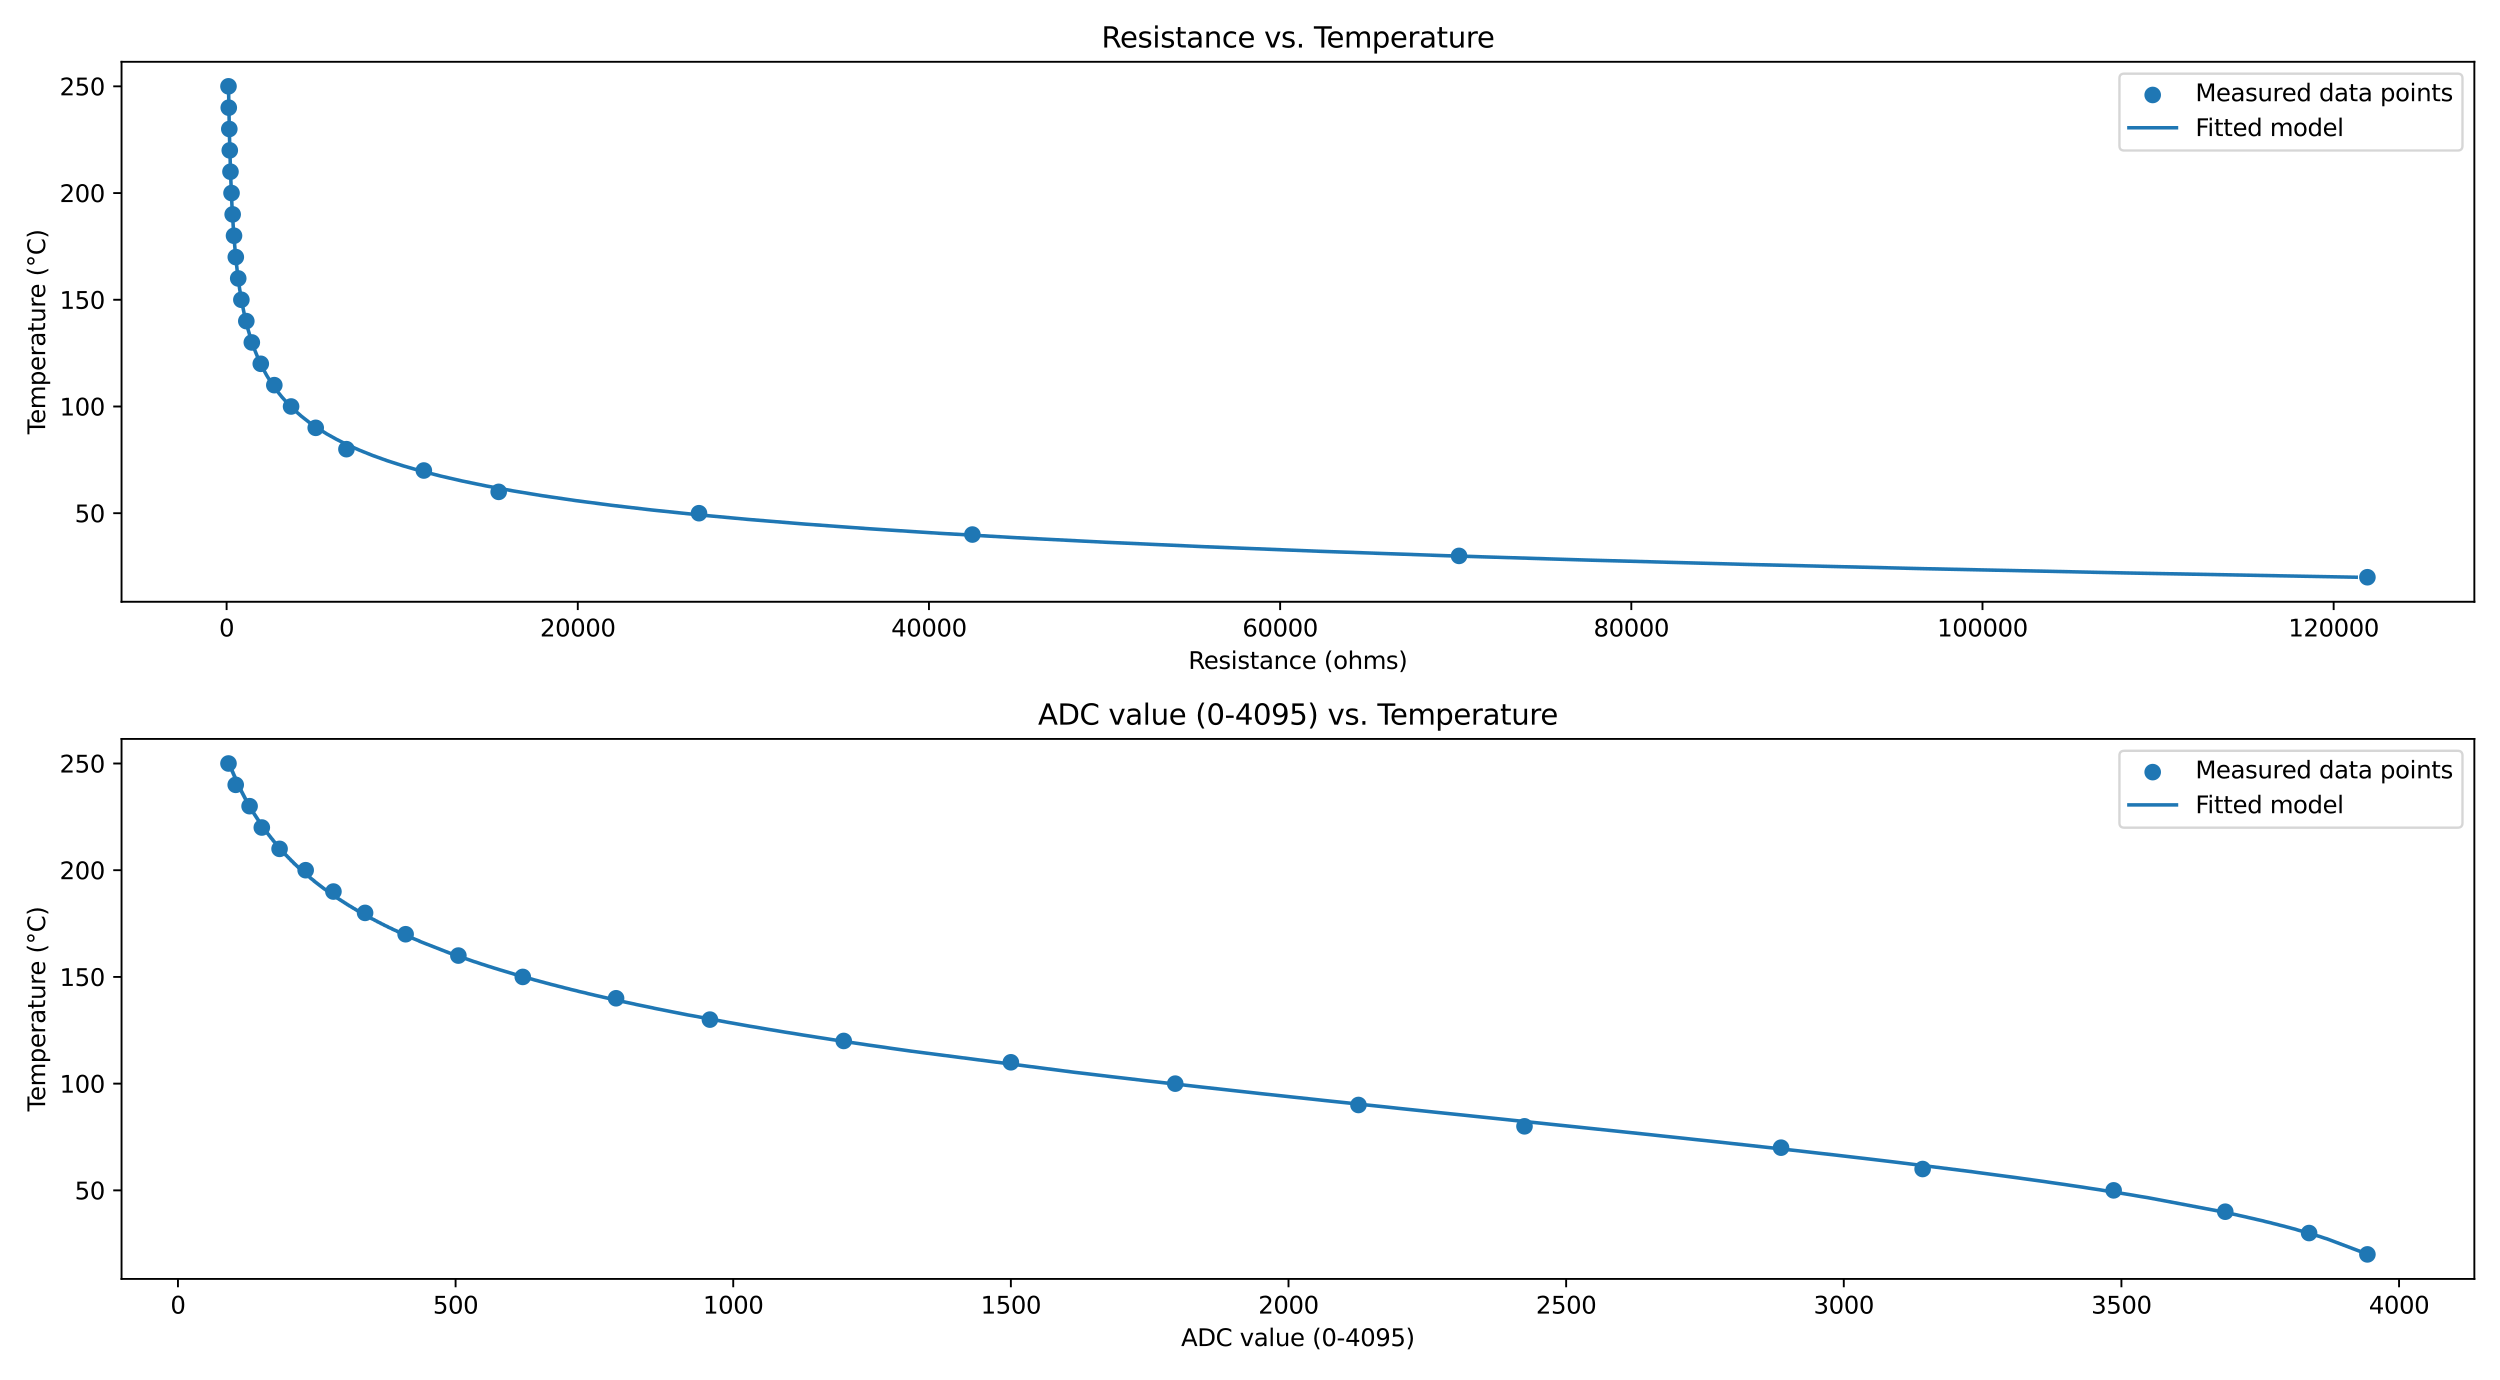 <?xml version="1.0" encoding="utf-8" standalone="no"?>
<!DOCTYPE svg PUBLIC "-//W3C//DTD SVG 1.1//EN"
  "http://www.w3.org/Graphics/SVG/1.1/DTD/svg11.dtd">
<svg xmlns:xlink="http://www.w3.org/1999/xlink" width="1052.64pt" height="581.04pt" viewBox="0 0 1052.64 581.04" xmlns="http://www.w3.org/2000/svg" version="1.1">
 <defs>
  <style type="text/css">*{stroke-linejoin: round; stroke-linecap: butt}</style>
 </defs>
 <g id="figure_1">
  <g id="patch_1">
   <path d="M 0 581.04 
L 1052.64 581.04 
L 1052.64 0 
L 0 0 
z
" style="fill: #ffffff"/>
  </g>
  <g id="axes_1">
   <g id="patch_2">
    <path d="M 51.176 253.384 
L 1041.84 253.384 
L 1041.84 26.016 
L 51.176 26.016 
z
" style="fill: #ffffff"/>
   </g>
   <g id="PathCollection_1">
    <defs>
     <path id="mb5b6804c58" d="M 0 3 
C 0.796 3 1.559 2.684 2.121 2.121 
C 2.684 1.559 3 0.796 3 0 
C 3 -0.796 2.684 -1.559 2.121 -2.121 
C 1.559 -2.684 0.796 -3 0 -3 
C -0.796 -3 -1.559 -2.684 -2.121 -2.121 
C -2.684 -1.559 -3 -0.796 -3 0 
C -3 0.796 -2.684 1.559 -2.121 2.121 
C -1.559 2.684 -0.796 3 0 3 
z
" style="stroke: #1f77b4"/>
    </defs>
    <g clip-path="url(#pd908f1479f)">
     <use xlink:href="#mb5b6804c58" x="996.81" y="243.049" style="fill: #1f77b4; stroke: #1f77b4"/>
     <use xlink:href="#mb5b6804c58" x="614.34" y="234.062" style="fill: #1f77b4; stroke: #1f77b4"/>
     <use xlink:href="#mb5b6804c58" x="409.427" y="225.075" style="fill: #1f77b4; stroke: #1f77b4"/>
     <use xlink:href="#mb5b6804c58" x="294.319" y="216.088" style="fill: #1f77b4; stroke: #1f77b4"/>
     <use xlink:href="#mb5b6804c58" x="209.979" y="207.102" style="fill: #1f77b4; stroke: #1f77b4"/>
     <use xlink:href="#mb5b6804c58" x="178.461" y="198.115" style="fill: #1f77b4; stroke: #1f77b4"/>
     <use xlink:href="#mb5b6804c58" x="145.874" y="189.128" style="fill: #1f77b4; stroke: #1f77b4"/>
     <use xlink:href="#mb5b6804c58" x="132.935" y="180.141" style="fill: #1f77b4; stroke: #1f77b4"/>
     <use xlink:href="#mb5b6804c58" x="122.562" y="171.154" style="fill: #1f77b4; stroke: #1f77b4"/>
     <use xlink:href="#mb5b6804c58" x="115.502" y="162.167" style="fill: #1f77b4; stroke: #1f77b4"/>
     <use xlink:href="#mb5b6804c58" x="109.803" y="153.18" style="fill: #1f77b4; stroke: #1f77b4"/>
     <use xlink:href="#mb5b6804c58" x="106.028" y="144.193" style="fill: #1f77b4; stroke: #1f77b4"/>
     <use xlink:href="#mb5b6804c58" x="103.709" y="135.207" style="fill: #1f77b4; stroke: #1f77b4"/>
     <use xlink:href="#mb5b6804c58" x="101.628" y="126.22" style="fill: #1f77b4; stroke: #1f77b4"/>
     <use xlink:href="#mb5b6804c58" x="100.304" y="117.233" style="fill: #1f77b4; stroke: #1f77b4"/>
     <use xlink:href="#mb5b6804c58" x="99.283" y="108.246" style="fill: #1f77b4; stroke: #1f77b4"/>
     <use xlink:href="#mb5b6804c58" x="98.533" y="99.259" style="fill: #1f77b4; stroke: #1f77b4"/>
     <use xlink:href="#mb5b6804c58" x="97.967" y="90.272" style="fill: #1f77b4; stroke: #1f77b4"/>
     <use xlink:href="#mb5b6804c58" x="97.484" y="81.285" style="fill: #1f77b4; stroke: #1f77b4"/>
     <use xlink:href="#mb5b6804c58" x="97.042" y="72.298" style="fill: #1f77b4; stroke: #1f77b4"/>
     <use xlink:href="#mb5b6804c58" x="96.747" y="63.312" style="fill: #1f77b4; stroke: #1f77b4"/>
     <use xlink:href="#mb5b6804c58" x="96.547" y="54.325" style="fill: #1f77b4; stroke: #1f77b4"/>
     <use xlink:href="#mb5b6804c58" x="96.322" y="45.338" style="fill: #1f77b4; stroke: #1f77b4"/>
     <use xlink:href="#mb5b6804c58" x="96.206" y="36.351" style="fill: #1f77b4; stroke: #1f77b4"/>
    </g>
   </g>
   <g id="matplotlib.axis_1">
    <g id="xtick_1">
     <g id="line2d_1">
      <defs>
       <path id="mb505506765" d="M 0 0 
L 0 3.5 
" style="stroke: #000000; stroke-width: 0.8"/>
      </defs>
      <g>
       <use xlink:href="#mb505506765" x="95.416" y="253.384" style="stroke: #000000; stroke-width: 0.8"/>
      </g>
     </g>
     <g id="text_1">
      <!-- 0 -->
      <g transform="translate(92.235 267.982) scale(0.1 -0.1)">
       <defs>
        <path id="DejaVuSans-30" d="M 2034 4250 
Q 1547 4250 1301 3770 
Q 1056 3291 1056 2328 
Q 1056 1369 1301 889 
Q 1547 409 2034 409 
Q 2525 409 2770 889 
Q 3016 1369 3016 2328 
Q 3016 3291 2770 3770 
Q 2525 4250 2034 4250 
z
M 2034 4750 
Q 2819 4750 3233 4129 
Q 3647 3509 3647 2328 
Q 3647 1150 3233 529 
Q 2819 -91 2034 -91 
Q 1250 -91 836 529 
Q 422 1150 422 2328 
Q 422 3509 836 4129 
Q 1250 4750 2034 4750 
z
" transform="scale(0.016)"/>
       </defs>
       <use xlink:href="#DejaVuSans-30"/>
      </g>
     </g>
    </g>
    <g id="xtick_2">
     <g id="line2d_2">
      <g>
       <use xlink:href="#mb505506765" x="243.281" y="253.384" style="stroke: #000000; stroke-width: 0.8"/>
      </g>
     </g>
     <g id="text_2">
      <!-- 20000 -->
      <g transform="translate(227.374 267.982) scale(0.1 -0.1)">
       <defs>
        <path id="DejaVuSans-32" d="M 1228 531 
L 3431 531 
L 3431 0 
L 469 0 
L 469 531 
Q 828 903 1448 1529 
Q 2069 2156 2228 2338 
Q 2531 2678 2651 2914 
Q 2772 3150 2772 3378 
Q 2772 3750 2511 3984 
Q 2250 4219 1831 4219 
Q 1534 4219 1204 4116 
Q 875 4013 500 3803 
L 500 4441 
Q 881 4594 1212 4672 
Q 1544 4750 1819 4750 
Q 2544 4750 2975 4387 
Q 3406 4025 3406 3419 
Q 3406 3131 3298 2873 
Q 3191 2616 2906 2266 
Q 2828 2175 2409 1742 
Q 1991 1309 1228 531 
z
" transform="scale(0.016)"/>
       </defs>
       <use xlink:href="#DejaVuSans-32"/>
       <use xlink:href="#DejaVuSans-30" x="63.623"/>
       <use xlink:href="#DejaVuSans-30" x="127.246"/>
       <use xlink:href="#DejaVuSans-30" x="190.869"/>
       <use xlink:href="#DejaVuSans-30" x="254.492"/>
      </g>
     </g>
    </g>
    <g id="xtick_3">
     <g id="line2d_3">
      <g>
       <use xlink:href="#mb505506765" x="391.145" y="253.384" style="stroke: #000000; stroke-width: 0.8"/>
      </g>
     </g>
     <g id="text_3">
      <!-- 40000 -->
      <g transform="translate(375.239 267.982) scale(0.1 -0.1)">
       <defs>
        <path id="DejaVuSans-34" d="M 2419 4116 
L 825 1625 
L 2419 1625 
L 2419 4116 
z
M 2253 4666 
L 3047 4666 
L 3047 1625 
L 3713 1625 
L 3713 1100 
L 3047 1100 
L 3047 0 
L 2419 0 
L 2419 1100 
L 313 1100 
L 313 1709 
L 2253 4666 
z
" transform="scale(0.016)"/>
       </defs>
       <use xlink:href="#DejaVuSans-34"/>
       <use xlink:href="#DejaVuSans-30" x="63.623"/>
       <use xlink:href="#DejaVuSans-30" x="127.246"/>
       <use xlink:href="#DejaVuSans-30" x="190.869"/>
       <use xlink:href="#DejaVuSans-30" x="254.492"/>
      </g>
     </g>
    </g>
    <g id="xtick_4">
     <g id="line2d_4">
      <g>
       <use xlink:href="#mb505506765" x="539.009" y="253.384" style="stroke: #000000; stroke-width: 0.8"/>
      </g>
     </g>
     <g id="text_4">
      <!-- 60000 -->
      <g transform="translate(523.103 267.982) scale(0.1 -0.1)">
       <defs>
        <path id="DejaVuSans-36" d="M 2113 2584 
Q 1688 2584 1439 2293 
Q 1191 2003 1191 1497 
Q 1191 994 1439 701 
Q 1688 409 2113 409 
Q 2538 409 2786 701 
Q 3034 994 3034 1497 
Q 3034 2003 2786 2293 
Q 2538 2584 2113 2584 
z
M 3366 4563 
L 3366 3988 
Q 3128 4100 2886 4159 
Q 2644 4219 2406 4219 
Q 1781 4219 1451 3797 
Q 1122 3375 1075 2522 
Q 1259 2794 1537 2939 
Q 1816 3084 2150 3084 
Q 2853 3084 3261 2657 
Q 3669 2231 3669 1497 
Q 3669 778 3244 343 
Q 2819 -91 2113 -91 
Q 1303 -91 875 529 
Q 447 1150 447 2328 
Q 447 3434 972 4092 
Q 1497 4750 2381 4750 
Q 2619 4750 2861 4703 
Q 3103 4656 3366 4563 
z
" transform="scale(0.016)"/>
       </defs>
       <use xlink:href="#DejaVuSans-36"/>
       <use xlink:href="#DejaVuSans-30" x="63.623"/>
       <use xlink:href="#DejaVuSans-30" x="127.246"/>
       <use xlink:href="#DejaVuSans-30" x="190.869"/>
       <use xlink:href="#DejaVuSans-30" x="254.492"/>
      </g>
     </g>
    </g>
    <g id="xtick_5">
     <g id="line2d_5">
      <g>
       <use xlink:href="#mb505506765" x="686.874" y="253.384" style="stroke: #000000; stroke-width: 0.8"/>
      </g>
     </g>
     <g id="text_5">
      <!-- 80000 -->
      <g transform="translate(670.967 267.982) scale(0.1 -0.1)">
       <defs>
        <path id="DejaVuSans-38" d="M 2034 2216 
Q 1584 2216 1326 1975 
Q 1069 1734 1069 1313 
Q 1069 891 1326 650 
Q 1584 409 2034 409 
Q 2484 409 2743 651 
Q 3003 894 3003 1313 
Q 3003 1734 2745 1975 
Q 2488 2216 2034 2216 
z
M 1403 2484 
Q 997 2584 770 2862 
Q 544 3141 544 3541 
Q 544 4100 942 4425 
Q 1341 4750 2034 4750 
Q 2731 4750 3128 4425 
Q 3525 4100 3525 3541 
Q 3525 3141 3298 2862 
Q 3072 2584 2669 2484 
Q 3125 2378 3379 2068 
Q 3634 1759 3634 1313 
Q 3634 634 3220 271 
Q 2806 -91 2034 -91 
Q 1263 -91 848 271 
Q 434 634 434 1313 
Q 434 1759 690 2068 
Q 947 2378 1403 2484 
z
M 1172 3481 
Q 1172 3119 1398 2916 
Q 1625 2713 2034 2713 
Q 2441 2713 2670 2916 
Q 2900 3119 2900 3481 
Q 2900 3844 2670 4047 
Q 2441 4250 2034 4250 
Q 1625 4250 1398 4047 
Q 1172 3844 1172 3481 
z
" transform="scale(0.016)"/>
       </defs>
       <use xlink:href="#DejaVuSans-38"/>
       <use xlink:href="#DejaVuSans-30" x="63.623"/>
       <use xlink:href="#DejaVuSans-30" x="127.246"/>
       <use xlink:href="#DejaVuSans-30" x="190.869"/>
       <use xlink:href="#DejaVuSans-30" x="254.492"/>
      </g>
     </g>
    </g>
    <g id="xtick_6">
     <g id="line2d_6">
      <g>
       <use xlink:href="#mb505506765" x="834.738" y="253.384" style="stroke: #000000; stroke-width: 0.8"/>
      </g>
     </g>
     <g id="text_6">
      <!-- 100000 -->
      <g transform="translate(815.65 267.982) scale(0.1 -0.1)">
       <defs>
        <path id="DejaVuSans-31" d="M 794 531 
L 1825 531 
L 1825 4091 
L 703 3866 
L 703 4441 
L 1819 4666 
L 2450 4666 
L 2450 531 
L 3481 531 
L 3481 0 
L 794 0 
L 794 531 
z
" transform="scale(0.016)"/>
       </defs>
       <use xlink:href="#DejaVuSans-31"/>
       <use xlink:href="#DejaVuSans-30" x="63.623"/>
       <use xlink:href="#DejaVuSans-30" x="127.246"/>
       <use xlink:href="#DejaVuSans-30" x="190.869"/>
       <use xlink:href="#DejaVuSans-30" x="254.492"/>
       <use xlink:href="#DejaVuSans-30" x="318.115"/>
      </g>
     </g>
    </g>
    <g id="xtick_7">
     <g id="line2d_7">
      <g>
       <use xlink:href="#mb505506765" x="982.602" y="253.384" style="stroke: #000000; stroke-width: 0.8"/>
      </g>
     </g>
     <g id="text_7">
      <!-- 120000 -->
      <g transform="translate(963.515 267.982) scale(0.1 -0.1)">
       <use xlink:href="#DejaVuSans-31"/>
       <use xlink:href="#DejaVuSans-32" x="63.623"/>
       <use xlink:href="#DejaVuSans-30" x="127.246"/>
       <use xlink:href="#DejaVuSans-30" x="190.869"/>
       <use xlink:href="#DejaVuSans-30" x="254.492"/>
       <use xlink:href="#DejaVuSans-30" x="318.115"/>
      </g>
     </g>
    </g>
    <g id="text_8">
     <!-- Resistance (ohms) -->
     <g transform="translate(500.371 281.661) scale(0.1 -0.1)">
      <defs>
       <path id="DejaVuSans-52" d="M 2841 2188 
Q 3044 2119 3236 1894 
Q 3428 1669 3622 1275 
L 4263 0 
L 3584 0 
L 2988 1197 
Q 2756 1666 2539 1819 
Q 2322 1972 1947 1972 
L 1259 1972 
L 1259 0 
L 628 0 
L 628 4666 
L 2053 4666 
Q 2853 4666 3247 4331 
Q 3641 3997 3641 3322 
Q 3641 2881 3436 2590 
Q 3231 2300 2841 2188 
z
M 1259 4147 
L 1259 2491 
L 2053 2491 
Q 2509 2491 2742 2702 
Q 2975 2913 2975 3322 
Q 2975 3731 2742 3939 
Q 2509 4147 2053 4147 
L 1259 4147 
z
" transform="scale(0.016)"/>
       <path id="DejaVuSans-65" d="M 3597 1894 
L 3597 1613 
L 953 1613 
Q 991 1019 1311 708 
Q 1631 397 2203 397 
Q 2534 397 2845 478 
Q 3156 559 3463 722 
L 3463 178 
Q 3153 47 2828 -22 
Q 2503 -91 2169 -91 
Q 1331 -91 842 396 
Q 353 884 353 1716 
Q 353 2575 817 3079 
Q 1281 3584 2069 3584 
Q 2775 3584 3186 3129 
Q 3597 2675 3597 1894 
z
M 3022 2063 
Q 3016 2534 2758 2815 
Q 2500 3097 2075 3097 
Q 1594 3097 1305 2825 
Q 1016 2553 972 2059 
L 3022 2063 
z
" transform="scale(0.016)"/>
       <path id="DejaVuSans-73" d="M 2834 3397 
L 2834 2853 
Q 2591 2978 2328 3040 
Q 2066 3103 1784 3103 
Q 1356 3103 1142 2972 
Q 928 2841 928 2578 
Q 928 2378 1081 2264 
Q 1234 2150 1697 2047 
L 1894 2003 
Q 2506 1872 2764 1633 
Q 3022 1394 3022 966 
Q 3022 478 2636 193 
Q 2250 -91 1575 -91 
Q 1294 -91 989 -36 
Q 684 19 347 128 
L 347 722 
Q 666 556 975 473 
Q 1284 391 1588 391 
Q 1994 391 2212 530 
Q 2431 669 2431 922 
Q 2431 1156 2273 1281 
Q 2116 1406 1581 1522 
L 1381 1569 
Q 847 1681 609 1914 
Q 372 2147 372 2553 
Q 372 3047 722 3315 
Q 1072 3584 1716 3584 
Q 2034 3584 2315 3537 
Q 2597 3491 2834 3397 
z
" transform="scale(0.016)"/>
       <path id="DejaVuSans-69" d="M 603 3500 
L 1178 3500 
L 1178 0 
L 603 0 
L 603 3500 
z
M 603 4863 
L 1178 4863 
L 1178 4134 
L 603 4134 
L 603 4863 
z
" transform="scale(0.016)"/>
       <path id="DejaVuSans-74" d="M 1172 4494 
L 1172 3500 
L 2356 3500 
L 2356 3053 
L 1172 3053 
L 1172 1153 
Q 1172 725 1289 603 
Q 1406 481 1766 481 
L 2356 481 
L 2356 0 
L 1766 0 
Q 1100 0 847 248 
Q 594 497 594 1153 
L 594 3053 
L 172 3053 
L 172 3500 
L 594 3500 
L 594 4494 
L 1172 4494 
z
" transform="scale(0.016)"/>
       <path id="DejaVuSans-61" d="M 2194 1759 
Q 1497 1759 1228 1600 
Q 959 1441 959 1056 
Q 959 750 1161 570 
Q 1363 391 1709 391 
Q 2188 391 2477 730 
Q 2766 1069 2766 1631 
L 2766 1759 
L 2194 1759 
z
M 3341 1997 
L 3341 0 
L 2766 0 
L 2766 531 
Q 2569 213 2275 61 
Q 1981 -91 1556 -91 
Q 1019 -91 701 211 
Q 384 513 384 1019 
Q 384 1609 779 1909 
Q 1175 2209 1959 2209 
L 2766 2209 
L 2766 2266 
Q 2766 2663 2505 2880 
Q 2244 3097 1772 3097 
Q 1472 3097 1187 3025 
Q 903 2953 641 2809 
L 641 3341 
Q 956 3463 1253 3523 
Q 1550 3584 1831 3584 
Q 2591 3584 2966 3190 
Q 3341 2797 3341 1997 
z
" transform="scale(0.016)"/>
       <path id="DejaVuSans-6e" d="M 3513 2113 
L 3513 0 
L 2938 0 
L 2938 2094 
Q 2938 2591 2744 2837 
Q 2550 3084 2163 3084 
Q 1697 3084 1428 2787 
Q 1159 2491 1159 1978 
L 1159 0 
L 581 0 
L 581 3500 
L 1159 3500 
L 1159 2956 
Q 1366 3272 1645 3428 
Q 1925 3584 2291 3584 
Q 2894 3584 3203 3211 
Q 3513 2838 3513 2113 
z
" transform="scale(0.016)"/>
       <path id="DejaVuSans-63" d="M 3122 3366 
L 3122 2828 
Q 2878 2963 2633 3030 
Q 2388 3097 2138 3097 
Q 1578 3097 1268 2742 
Q 959 2388 959 1747 
Q 959 1106 1268 751 
Q 1578 397 2138 397 
Q 2388 397 2633 464 
Q 2878 531 3122 666 
L 3122 134 
Q 2881 22 2623 -34 
Q 2366 -91 2075 -91 
Q 1284 -91 818 406 
Q 353 903 353 1747 
Q 353 2603 823 3093 
Q 1294 3584 2113 3584 
Q 2378 3584 2631 3529 
Q 2884 3475 3122 3366 
z
" transform="scale(0.016)"/>
       <path id="DejaVuSans-20" transform="scale(0.016)"/>
       <path id="DejaVuSans-28" d="M 1984 4856 
Q 1566 4138 1362 3434 
Q 1159 2731 1159 2009 
Q 1159 1288 1364 580 
Q 1569 -128 1984 -844 
L 1484 -844 
Q 1016 -109 783 600 
Q 550 1309 550 2009 
Q 550 2706 781 3412 
Q 1013 4119 1484 4856 
L 1984 4856 
z
" transform="scale(0.016)"/>
       <path id="DejaVuSans-6f" d="M 1959 3097 
Q 1497 3097 1228 2736 
Q 959 2375 959 1747 
Q 959 1119 1226 758 
Q 1494 397 1959 397 
Q 2419 397 2687 759 
Q 2956 1122 2956 1747 
Q 2956 2369 2687 2733 
Q 2419 3097 1959 3097 
z
M 1959 3584 
Q 2709 3584 3137 3096 
Q 3566 2609 3566 1747 
Q 3566 888 3137 398 
Q 2709 -91 1959 -91 
Q 1206 -91 779 398 
Q 353 888 353 1747 
Q 353 2609 779 3096 
Q 1206 3584 1959 3584 
z
" transform="scale(0.016)"/>
       <path id="DejaVuSans-68" d="M 3513 2113 
L 3513 0 
L 2938 0 
L 2938 2094 
Q 2938 2591 2744 2837 
Q 2550 3084 2163 3084 
Q 1697 3084 1428 2787 
Q 1159 2491 1159 1978 
L 1159 0 
L 581 0 
L 581 4863 
L 1159 4863 
L 1159 2956 
Q 1366 3272 1645 3428 
Q 1925 3584 2291 3584 
Q 2894 3584 3203 3211 
Q 3513 2838 3513 2113 
z
" transform="scale(0.016)"/>
       <path id="DejaVuSans-6d" d="M 3328 2828 
Q 3544 3216 3844 3400 
Q 4144 3584 4550 3584 
Q 5097 3584 5394 3201 
Q 5691 2819 5691 2113 
L 5691 0 
L 5113 0 
L 5113 2094 
Q 5113 2597 4934 2840 
Q 4756 3084 4391 3084 
Q 3944 3084 3684 2787 
Q 3425 2491 3425 1978 
L 3425 0 
L 2847 0 
L 2847 2094 
Q 2847 2600 2669 2842 
Q 2491 3084 2119 3084 
Q 1678 3084 1418 2786 
Q 1159 2488 1159 1978 
L 1159 0 
L 581 0 
L 581 3500 
L 1159 3500 
L 1159 2956 
Q 1356 3278 1631 3431 
Q 1906 3584 2284 3584 
Q 2666 3584 2933 3390 
Q 3200 3197 3328 2828 
z
" transform="scale(0.016)"/>
       <path id="DejaVuSans-29" d="M 513 4856 
L 1013 4856 
Q 1481 4119 1714 3412 
Q 1947 2706 1947 2009 
Q 1947 1309 1714 600 
Q 1481 -109 1013 -844 
L 513 -844 
Q 928 -128 1133 580 
Q 1338 1288 1338 2009 
Q 1338 2731 1133 3434 
Q 928 4138 513 4856 
z
" transform="scale(0.016)"/>
      </defs>
      <use xlink:href="#DejaVuSans-52"/>
      <use xlink:href="#DejaVuSans-65" x="64.982"/>
      <use xlink:href="#DejaVuSans-73" x="126.506"/>
      <use xlink:href="#DejaVuSans-69" x="178.605"/>
      <use xlink:href="#DejaVuSans-73" x="206.389"/>
      <use xlink:href="#DejaVuSans-74" x="258.488"/>
      <use xlink:href="#DejaVuSans-61" x="297.697"/>
      <use xlink:href="#DejaVuSans-6e" x="358.977"/>
      <use xlink:href="#DejaVuSans-63" x="422.355"/>
      <use xlink:href="#DejaVuSans-65" x="477.336"/>
      <use xlink:href="#DejaVuSans-20" x="538.859"/>
      <use xlink:href="#DejaVuSans-28" x="570.646"/>
      <use xlink:href="#DejaVuSans-6f" x="609.66"/>
      <use xlink:href="#DejaVuSans-68" x="670.842"/>
      <use xlink:href="#DejaVuSans-6d" x="734.221"/>
      <use xlink:href="#DejaVuSans-73" x="831.633"/>
      <use xlink:href="#DejaVuSans-29" x="883.732"/>
     </g>
    </g>
   </g>
   <g id="matplotlib.axis_2">
    <g id="ytick_1">
     <g id="line2d_8">
      <defs>
       <path id="mfd9119718c" d="M 0 0 
L -3.5 0 
" style="stroke: #000000; stroke-width: 0.8"/>
      </defs>
      <g>
       <use xlink:href="#mfd9119718c" x="51.176" y="216.088" style="stroke: #000000; stroke-width: 0.8"/>
      </g>
     </g>
     <g id="text_9">
      <!-- 50 -->
      <g transform="translate(31.451 219.888) scale(0.1 -0.1)">
       <defs>
        <path id="DejaVuSans-35" d="M 691 4666 
L 3169 4666 
L 3169 4134 
L 1269 4134 
L 1269 2991 
Q 1406 3038 1543 3061 
Q 1681 3084 1819 3084 
Q 2600 3084 3056 2656 
Q 3513 2228 3513 1497 
Q 3513 744 3044 326 
Q 2575 -91 1722 -91 
Q 1428 -91 1123 -41 
Q 819 9 494 109 
L 494 744 
Q 775 591 1075 516 
Q 1375 441 1709 441 
Q 2250 441 2565 725 
Q 2881 1009 2881 1497 
Q 2881 1984 2565 2268 
Q 2250 2553 1709 2553 
Q 1456 2553 1204 2497 
Q 953 2441 691 2322 
L 691 4666 
z
" transform="scale(0.016)"/>
       </defs>
       <use xlink:href="#DejaVuSans-35"/>
       <use xlink:href="#DejaVuSans-30" x="63.623"/>
      </g>
     </g>
    </g>
    <g id="ytick_2">
     <g id="line2d_9">
      <g>
       <use xlink:href="#mfd9119718c" x="51.176" y="171.154" style="stroke: #000000; stroke-width: 0.8"/>
      </g>
     </g>
     <g id="text_10">
      <!-- 100 -->
      <g transform="translate(25.088 174.953) scale(0.1 -0.1)">
       <use xlink:href="#DejaVuSans-31"/>
       <use xlink:href="#DejaVuSans-30" x="63.623"/>
       <use xlink:href="#DejaVuSans-30" x="127.246"/>
      </g>
     </g>
    </g>
    <g id="ytick_3">
     <g id="line2d_10">
      <g>
       <use xlink:href="#mfd9119718c" x="51.176" y="126.22" style="stroke: #000000; stroke-width: 0.8"/>
      </g>
     </g>
     <g id="text_11">
      <!-- 150 -->
      <g transform="translate(25.088 130.019) scale(0.1 -0.1)">
       <use xlink:href="#DejaVuSans-31"/>
       <use xlink:href="#DejaVuSans-35" x="63.623"/>
       <use xlink:href="#DejaVuSans-30" x="127.246"/>
      </g>
     </g>
    </g>
    <g id="ytick_4">
     <g id="line2d_11">
      <g>
       <use xlink:href="#mfd9119718c" x="51.176" y="81.285" style="stroke: #000000; stroke-width: 0.8"/>
      </g>
     </g>
     <g id="text_12">
      <!-- 200 -->
      <g transform="translate(25.088 85.085) scale(0.1 -0.1)">
       <use xlink:href="#DejaVuSans-32"/>
       <use xlink:href="#DejaVuSans-30" x="63.623"/>
       <use xlink:href="#DejaVuSans-30" x="127.246"/>
      </g>
     </g>
    </g>
    <g id="ytick_5">
     <g id="line2d_12">
      <g>
       <use xlink:href="#mfd9119718c" x="51.176" y="36.351" style="stroke: #000000; stroke-width: 0.8"/>
      </g>
     </g>
     <g id="text_13">
      <!-- 250 -->
      <g transform="translate(25.088 40.15) scale(0.1 -0.1)">
       <use xlink:href="#DejaVuSans-32"/>
       <use xlink:href="#DejaVuSans-35" x="63.623"/>
       <use xlink:href="#DejaVuSans-30" x="127.246"/>
      </g>
     </g>
    </g>
    <g id="text_14">
     <!-- Temperature (°C) -->
     <g transform="translate(19.009 182.852) rotate(-90) scale(0.1 -0.1)">
      <defs>
       <path id="DejaVuSans-54" d="M -19 4666 
L 3928 4666 
L 3928 4134 
L 2272 4134 
L 2272 0 
L 1638 0 
L 1638 4134 
L -19 4134 
L -19 4666 
z
" transform="scale(0.016)"/>
       <path id="DejaVuSans-70" d="M 1159 525 
L 1159 -1331 
L 581 -1331 
L 581 3500 
L 1159 3500 
L 1159 2969 
Q 1341 3281 1617 3432 
Q 1894 3584 2278 3584 
Q 2916 3584 3314 3078 
Q 3713 2572 3713 1747 
Q 3713 922 3314 415 
Q 2916 -91 2278 -91 
Q 1894 -91 1617 61 
Q 1341 213 1159 525 
z
M 3116 1747 
Q 3116 2381 2855 2742 
Q 2594 3103 2138 3103 
Q 1681 3103 1420 2742 
Q 1159 2381 1159 1747 
Q 1159 1113 1420 752 
Q 1681 391 2138 391 
Q 2594 391 2855 752 
Q 3116 1113 3116 1747 
z
" transform="scale(0.016)"/>
       <path id="DejaVuSans-72" d="M 2631 2963 
Q 2534 3019 2420 3045 
Q 2306 3072 2169 3072 
Q 1681 3072 1420 2755 
Q 1159 2438 1159 1844 
L 1159 0 
L 581 0 
L 581 3500 
L 1159 3500 
L 1159 2956 
Q 1341 3275 1631 3429 
Q 1922 3584 2338 3584 
Q 2397 3584 2469 3576 
Q 2541 3569 2628 3553 
L 2631 2963 
z
" transform="scale(0.016)"/>
       <path id="DejaVuSans-75" d="M 544 1381 
L 544 3500 
L 1119 3500 
L 1119 1403 
Q 1119 906 1312 657 
Q 1506 409 1894 409 
Q 2359 409 2629 706 
Q 2900 1003 2900 1516 
L 2900 3500 
L 3475 3500 
L 3475 0 
L 2900 0 
L 2900 538 
Q 2691 219 2414 64 
Q 2138 -91 1772 -91 
Q 1169 -91 856 284 
Q 544 659 544 1381 
z
M 1991 3584 
L 1991 3584 
z
" transform="scale(0.016)"/>
       <path id="DejaVuSans-b0" d="M 1600 4347 
Q 1350 4347 1178 4173 
Q 1006 4000 1006 3750 
Q 1006 3503 1178 3333 
Q 1350 3163 1600 3163 
Q 1850 3163 2022 3333 
Q 2194 3503 2194 3750 
Q 2194 3997 2020 4172 
Q 1847 4347 1600 4347 
z
M 1600 4750 
Q 1800 4750 1984 4673 
Q 2169 4597 2303 4453 
Q 2447 4313 2519 4134 
Q 2591 3956 2591 3750 
Q 2591 3338 2302 3052 
Q 2013 2766 1594 2766 
Q 1172 2766 890 3047 
Q 609 3328 609 3750 
Q 609 4169 896 4459 
Q 1184 4750 1600 4750 
z
" transform="scale(0.016)"/>
       <path id="DejaVuSans-43" d="M 4122 4306 
L 4122 3641 
Q 3803 3938 3442 4084 
Q 3081 4231 2675 4231 
Q 1875 4231 1450 3742 
Q 1025 3253 1025 2328 
Q 1025 1406 1450 917 
Q 1875 428 2675 428 
Q 3081 428 3442 575 
Q 3803 722 4122 1019 
L 4122 359 
Q 3791 134 3420 21 
Q 3050 -91 2638 -91 
Q 1578 -91 968 557 
Q 359 1206 359 2328 
Q 359 3453 968 4101 
Q 1578 4750 2638 4750 
Q 3056 4750 3426 4639 
Q 3797 4528 4122 4306 
z
" transform="scale(0.016)"/>
      </defs>
      <use xlink:href="#DejaVuSans-54"/>
      <use xlink:href="#DejaVuSans-65" x="44.084"/>
      <use xlink:href="#DejaVuSans-6d" x="105.607"/>
      <use xlink:href="#DejaVuSans-70" x="203.02"/>
      <use xlink:href="#DejaVuSans-65" x="266.496"/>
      <use xlink:href="#DejaVuSans-72" x="328.02"/>
      <use xlink:href="#DejaVuSans-61" x="369.133"/>
      <use xlink:href="#DejaVuSans-74" x="430.412"/>
      <use xlink:href="#DejaVuSans-75" x="469.621"/>
      <use xlink:href="#DejaVuSans-72" x="533"/>
      <use xlink:href="#DejaVuSans-65" x="571.863"/>
      <use xlink:href="#DejaVuSans-20" x="633.387"/>
      <use xlink:href="#DejaVuSans-28" x="665.174"/>
      <use xlink:href="#DejaVuSans-b0" x="704.188"/>
      <use xlink:href="#DejaVuSans-43" x="754.188"/>
      <use xlink:href="#DejaVuSans-29" x="824.012"/>
     </g>
    </g>
   </g>
   <g id="line2d_13">
    <path d="M 992.09 243.049 
L 895.425 241.252 
L 810.456 239.454 
L 735.623 237.657 
L 669.594 235.86 
L 608.493 233.972 
L 554.709 232.085 
L 507.276 230.198 
L 465.367 228.311 
L 428.27 226.423 
L 395.375 224.536 
L 366.155 222.649 
L 338.992 220.672 
L 314.913 218.695 
L 293.532 216.718 
L 274.512 214.74 
L 257.565 212.763 
L 242.441 210.786 
L 228.341 208.719 
L 215.78 206.652 
L 204.57 204.585 
L 194.551 202.518 
L 185.581 200.451 
L 177.207 198.294 
L 169.722 196.138 
L 163.021 193.981 
L 157.012 191.824 
L 151.402 189.577 
L 146.378 187.33 
L 141.702 184.994 
L 137.518 182.657 
L 133.633 180.231 
L 130.16 177.804 
L 126.942 175.288 
L 123.971 172.682 
L 121.237 169.986 
L 118.729 167.2 
L 116.434 164.324 
L 114.281 161.269 
L 112.279 158.033 
L 110.432 154.618 
L 108.74 151.023 
L 107.167 147.159 
L 105.692 142.935 
L 104.334 138.352 
L 103.08 133.319 
L 101.93 127.747 
L 100.883 121.547 
L 99.932 114.537 
L 99.079 106.538 
L 98.322 97.282 
L 97.655 86.318 
L 97.079 73.017 
L 96.594 56.482 
L 96.219 36.441 
L 96.219 36.441 
" clip-path="url(#pd908f1479f)" style="fill: none; stroke: #1f77b4; stroke-width: 1.5; stroke-linecap: square"/>
   </g>
   <g id="patch_3">
    <path d="M 51.176 253.384 
L 51.176 26.016 
" style="fill: none; stroke: #000000; stroke-width: 0.8; stroke-linejoin: miter; stroke-linecap: square"/>
   </g>
   <g id="patch_4">
    <path d="M 1041.84 253.384 
L 1041.84 26.016 
" style="fill: none; stroke: #000000; stroke-width: 0.8; stroke-linejoin: miter; stroke-linecap: square"/>
   </g>
   <g id="patch_5">
    <path d="M 51.176 253.384 
L 1041.84 253.384 
" style="fill: none; stroke: #000000; stroke-width: 0.8; stroke-linejoin: miter; stroke-linecap: square"/>
   </g>
   <g id="patch_6">
    <path d="M 51.176 26.016 
L 1041.84 26.016 
" style="fill: none; stroke: #000000; stroke-width: 0.8; stroke-linejoin: miter; stroke-linecap: square"/>
   </g>
   <g id="text_15">
    <!-- Resistance vs. Temperature -->
    <g transform="translate(463.776 20.016) scale(0.12 -0.12)">
     <defs>
      <path id="DejaVuSans-76" d="M 191 3500 
L 800 3500 
L 1894 563 
L 2988 3500 
L 3597 3500 
L 2284 0 
L 1503 0 
L 191 3500 
z
" transform="scale(0.016)"/>
      <path id="DejaVuSans-2e" d="M 684 794 
L 1344 794 
L 1344 0 
L 684 0 
L 684 794 
z
" transform="scale(0.016)"/>
     </defs>
     <use xlink:href="#DejaVuSans-52"/>
     <use xlink:href="#DejaVuSans-65" x="64.982"/>
     <use xlink:href="#DejaVuSans-73" x="126.506"/>
     <use xlink:href="#DejaVuSans-69" x="178.605"/>
     <use xlink:href="#DejaVuSans-73" x="206.389"/>
     <use xlink:href="#DejaVuSans-74" x="258.488"/>
     <use xlink:href="#DejaVuSans-61" x="297.697"/>
     <use xlink:href="#DejaVuSans-6e" x="358.977"/>
     <use xlink:href="#DejaVuSans-63" x="422.355"/>
     <use xlink:href="#DejaVuSans-65" x="477.336"/>
     <use xlink:href="#DejaVuSans-20" x="538.859"/>
     <use xlink:href="#DejaVuSans-76" x="570.646"/>
     <use xlink:href="#DejaVuSans-73" x="629.826"/>
     <use xlink:href="#DejaVuSans-2e" x="681.926"/>
     <use xlink:href="#DejaVuSans-20" x="713.713"/>
     <use xlink:href="#DejaVuSans-54" x="745.5"/>
     <use xlink:href="#DejaVuSans-65" x="789.584"/>
     <use xlink:href="#DejaVuSans-6d" x="851.107"/>
     <use xlink:href="#DejaVuSans-70" x="948.52"/>
     <use xlink:href="#DejaVuSans-65" x="1011.996"/>
     <use xlink:href="#DejaVuSans-72" x="1073.52"/>
     <use xlink:href="#DejaVuSans-61" x="1114.633"/>
     <use xlink:href="#DejaVuSans-74" x="1175.912"/>
     <use xlink:href="#DejaVuSans-75" x="1215.121"/>
     <use xlink:href="#DejaVuSans-72" x="1278.5"/>
     <use xlink:href="#DejaVuSans-65" x="1317.363"/>
    </g>
   </g>
   <g id="legend_1">
    <g id="patch_7">
     <path d="M 894.403 63.372 
L 1034.84 63.372 
Q 1036.84 63.372 1036.84 61.372 
L 1036.84 33.016 
Q 1036.84 31.016 1034.84 31.016 
L 894.403 31.016 
Q 892.403 31.016 892.403 33.016 
L 892.403 61.372 
Q 892.403 63.372 894.403 63.372 
z
" style="fill: #ffffff; opacity: 0.8; stroke: #cccccc; stroke-linejoin: miter"/>
    </g>
    <g id="PathCollection_2">
     <g>
      <use xlink:href="#mb5b6804c58" x="906.403" y="39.989" style="fill: #1f77b4; stroke: #1f77b4"/>
     </g>
    </g>
    <g id="text_16">
     <!-- Measured data points -->
     <g transform="translate(924.403 42.614) scale(0.1 -0.1)">
      <defs>
       <path id="DejaVuSans-4d" d="M 628 4666 
L 1569 4666 
L 2759 1491 
L 3956 4666 
L 4897 4666 
L 4897 0 
L 4281 0 
L 4281 4097 
L 3078 897 
L 2444 897 
L 1241 4097 
L 1241 0 
L 628 0 
L 628 4666 
z
" transform="scale(0.016)"/>
       <path id="DejaVuSans-64" d="M 2906 2969 
L 2906 4863 
L 3481 4863 
L 3481 0 
L 2906 0 
L 2906 525 
Q 2725 213 2448 61 
Q 2172 -91 1784 -91 
Q 1150 -91 751 415 
Q 353 922 353 1747 
Q 353 2572 751 3078 
Q 1150 3584 1784 3584 
Q 2172 3584 2448 3432 
Q 2725 3281 2906 2969 
z
M 947 1747 
Q 947 1113 1208 752 
Q 1469 391 1925 391 
Q 2381 391 2643 752 
Q 2906 1113 2906 1747 
Q 2906 2381 2643 2742 
Q 2381 3103 1925 3103 
Q 1469 3103 1208 2742 
Q 947 2381 947 1747 
z
" transform="scale(0.016)"/>
      </defs>
      <use xlink:href="#DejaVuSans-4d"/>
      <use xlink:href="#DejaVuSans-65" x="86.279"/>
      <use xlink:href="#DejaVuSans-61" x="147.803"/>
      <use xlink:href="#DejaVuSans-73" x="209.082"/>
      <use xlink:href="#DejaVuSans-75" x="261.182"/>
      <use xlink:href="#DejaVuSans-72" x="324.561"/>
      <use xlink:href="#DejaVuSans-65" x="363.424"/>
      <use xlink:href="#DejaVuSans-64" x="424.947"/>
      <use xlink:href="#DejaVuSans-20" x="488.424"/>
      <use xlink:href="#DejaVuSans-64" x="520.211"/>
      <use xlink:href="#DejaVuSans-61" x="583.688"/>
      <use xlink:href="#DejaVuSans-74" x="644.967"/>
      <use xlink:href="#DejaVuSans-61" x="684.176"/>
      <use xlink:href="#DejaVuSans-20" x="745.455"/>
      <use xlink:href="#DejaVuSans-70" x="777.242"/>
      <use xlink:href="#DejaVuSans-6f" x="840.719"/>
      <use xlink:href="#DejaVuSans-69" x="901.9"/>
      <use xlink:href="#DejaVuSans-6e" x="929.684"/>
      <use xlink:href="#DejaVuSans-74" x="993.062"/>
      <use xlink:href="#DejaVuSans-73" x="1032.271"/>
     </g>
    </g>
    <g id="line2d_14">
     <path d="M 896.403 53.793 
L 906.403 53.793 
L 916.403 53.793 
" style="fill: none; stroke: #1f77b4; stroke-width: 1.5; stroke-linecap: square"/>
    </g>
    <g id="text_17">
     <!-- Fitted model -->
     <g transform="translate(924.403 57.293) scale(0.1 -0.1)">
      <defs>
       <path id="DejaVuSans-46" d="M 628 4666 
L 3309 4666 
L 3309 4134 
L 1259 4134 
L 1259 2759 
L 3109 2759 
L 3109 2228 
L 1259 2228 
L 1259 0 
L 628 0 
L 628 4666 
z
" transform="scale(0.016)"/>
       <path id="DejaVuSans-6c" d="M 603 4863 
L 1178 4863 
L 1178 0 
L 603 0 
L 603 4863 
z
" transform="scale(0.016)"/>
      </defs>
      <use xlink:href="#DejaVuSans-46"/>
      <use xlink:href="#DejaVuSans-69" x="50.27"/>
      <use xlink:href="#DejaVuSans-74" x="78.053"/>
      <use xlink:href="#DejaVuSans-74" x="117.262"/>
      <use xlink:href="#DejaVuSans-65" x="156.471"/>
      <use xlink:href="#DejaVuSans-64" x="217.994"/>
      <use xlink:href="#DejaVuSans-20" x="281.471"/>
      <use xlink:href="#DejaVuSans-6d" x="313.258"/>
      <use xlink:href="#DejaVuSans-6f" x="410.67"/>
      <use xlink:href="#DejaVuSans-64" x="471.852"/>
      <use xlink:href="#DejaVuSans-65" x="535.328"/>
      <use xlink:href="#DejaVuSans-6c" x="596.852"/>
     </g>
    </g>
   </g>
  </g>
  <g id="axes_2">
   <g id="patch_8">
    <path d="M 51.176 538.504 
L 1041.84 538.504 
L 1041.84 311.136 
L 51.176 311.136 
z
" style="fill: #ffffff"/>
   </g>
   <g id="PathCollection_3">
    <g clip-path="url(#p7ea362b1e4)">
     <use xlink:href="#mb5b6804c58" x="996.81" y="528.169" style="fill: #1f77b4; stroke: #1f77b4"/>
     <use xlink:href="#mb5b6804c58" x="972.261" y="519.182" style="fill: #1f77b4; stroke: #1f77b4"/>
     <use xlink:href="#mb5b6804c58" x="936.957" y="510.195" style="fill: #1f77b4; stroke: #1f77b4"/>
     <use xlink:href="#mb5b6804c58" x="889.963" y="501.208" style="fill: #1f77b4; stroke: #1f77b4"/>
     <use xlink:href="#mb5b6804c58" x="809.535" y="492.222" style="fill: #1f77b4; stroke: #1f77b4"/>
     <use xlink:href="#mb5b6804c58" x="749.915" y="483.235" style="fill: #1f77b4; stroke: #1f77b4"/>
     <use xlink:href="#mb5b6804c58" x="641.899" y="474.248" style="fill: #1f77b4; stroke: #1f77b4"/>
     <use xlink:href="#mb5b6804c58" x="571.992" y="465.261" style="fill: #1f77b4; stroke: #1f77b4"/>
     <use xlink:href="#mb5b6804c58" x="494.838" y="456.274" style="fill: #1f77b4; stroke: #1f77b4"/>
     <use xlink:href="#mb5b6804c58" x="425.633" y="447.287" style="fill: #1f77b4; stroke: #1f77b4"/>
     <use xlink:href="#mb5b6804c58" x="355.258" y="438.3" style="fill: #1f77b4; stroke: #1f77b4"/>
     <use xlink:href="#mb5b6804c58" x="298.912" y="429.313" style="fill: #1f77b4; stroke: #1f77b4"/>
     <use xlink:href="#mb5b6804c58" x="259.4" y="420.327" style="fill: #1f77b4; stroke: #1f77b4"/>
     <use xlink:href="#mb5b6804c58" x="220.121" y="411.34" style="fill: #1f77b4; stroke: #1f77b4"/>
     <use xlink:href="#mb5b6804c58" x="193" y="402.353" style="fill: #1f77b4; stroke: #1f77b4"/>
     <use xlink:href="#mb5b6804c58" x="170.789" y="393.366" style="fill: #1f77b4; stroke: #1f77b4"/>
     <use xlink:href="#mb5b6804c58" x="153.721" y="384.379" style="fill: #1f77b4; stroke: #1f77b4"/>
     <use xlink:href="#mb5b6804c58" x="140.395" y="375.392" style="fill: #1f77b4; stroke: #1f77b4"/>
     <use xlink:href="#mb5b6804c58" x="128.705" y="366.405" style="fill: #1f77b4; stroke: #1f77b4"/>
     <use xlink:href="#mb5b6804c58" x="117.716" y="357.418" style="fill: #1f77b4; stroke: #1f77b4"/>
     <use xlink:href="#mb5b6804c58" x="110.234" y="348.432" style="fill: #1f77b4; stroke: #1f77b4"/>
     <use xlink:href="#mb5b6804c58" x="105.091" y="339.445" style="fill: #1f77b4; stroke: #1f77b4"/>
     <use xlink:href="#mb5b6804c58" x="99.246" y="330.458" style="fill: #1f77b4; stroke: #1f77b4"/>
     <use xlink:href="#mb5b6804c58" x="96.206" y="321.471" style="fill: #1f77b4; stroke: #1f77b4"/>
    </g>
   </g>
   <g id="matplotlib.axis_3">
    <g id="xtick_8">
     <g id="line2d_15">
      <g>
       <use xlink:href="#mb505506765" x="74.93" y="538.504" style="stroke: #000000; stroke-width: 0.8"/>
      </g>
     </g>
     <g id="text_18">
      <!-- 0 -->
      <g transform="translate(71.749 553.102) scale(0.1 -0.1)">
       <use xlink:href="#DejaVuSans-30"/>
      </g>
     </g>
    </g>
    <g id="xtick_9">
     <g id="line2d_16">
      <g>
       <use xlink:href="#mb505506765" x="191.831" y="538.504" style="stroke: #000000; stroke-width: 0.8"/>
      </g>
     </g>
     <g id="text_19">
      <!-- 500 -->
      <g transform="translate(182.287 553.102) scale(0.1 -0.1)">
       <use xlink:href="#DejaVuSans-35"/>
       <use xlink:href="#DejaVuSans-30" x="63.623"/>
       <use xlink:href="#DejaVuSans-30" x="127.246"/>
      </g>
     </g>
    </g>
    <g id="xtick_10">
     <g id="line2d_17">
      <g>
       <use xlink:href="#mb505506765" x="308.732" y="538.504" style="stroke: #000000; stroke-width: 0.8"/>
      </g>
     </g>
     <g id="text_20">
      <!-- 1000 -->
      <g transform="translate(296.007 553.102) scale(0.1 -0.1)">
       <use xlink:href="#DejaVuSans-31"/>
       <use xlink:href="#DejaVuSans-30" x="63.623"/>
       <use xlink:href="#DejaVuSans-30" x="127.246"/>
       <use xlink:href="#DejaVuSans-30" x="190.869"/>
      </g>
     </g>
    </g>
    <g id="xtick_11">
     <g id="line2d_18">
      <g>
       <use xlink:href="#mb505506765" x="425.633" y="538.504" style="stroke: #000000; stroke-width: 0.8"/>
      </g>
     </g>
     <g id="text_21">
      <!-- 1500 -->
      <g transform="translate(412.908 553.102) scale(0.1 -0.1)">
       <use xlink:href="#DejaVuSans-31"/>
       <use xlink:href="#DejaVuSans-35" x="63.623"/>
       <use xlink:href="#DejaVuSans-30" x="127.246"/>
       <use xlink:href="#DejaVuSans-30" x="190.869"/>
      </g>
     </g>
    </g>
    <g id="xtick_12">
     <g id="line2d_19">
      <g>
       <use xlink:href="#mb505506765" x="542.533" y="538.504" style="stroke: #000000; stroke-width: 0.8"/>
      </g>
     </g>
     <g id="text_22">
      <!-- 2000 -->
      <g transform="translate(529.808 553.102) scale(0.1 -0.1)">
       <use xlink:href="#DejaVuSans-32"/>
       <use xlink:href="#DejaVuSans-30" x="63.623"/>
       <use xlink:href="#DejaVuSans-30" x="127.246"/>
       <use xlink:href="#DejaVuSans-30" x="190.869"/>
      </g>
     </g>
    </g>
    <g id="xtick_13">
     <g id="line2d_20">
      <g>
       <use xlink:href="#mb505506765" x="659.434" y="538.504" style="stroke: #000000; stroke-width: 0.8"/>
      </g>
     </g>
     <g id="text_23">
      <!-- 2500 -->
      <g transform="translate(646.709 553.102) scale(0.1 -0.1)">
       <use xlink:href="#DejaVuSans-32"/>
       <use xlink:href="#DejaVuSans-35" x="63.623"/>
       <use xlink:href="#DejaVuSans-30" x="127.246"/>
       <use xlink:href="#DejaVuSans-30" x="190.869"/>
      </g>
     </g>
    </g>
    <g id="xtick_14">
     <g id="line2d_21">
      <g>
       <use xlink:href="#mb505506765" x="776.335" y="538.504" style="stroke: #000000; stroke-width: 0.8"/>
      </g>
     </g>
     <g id="text_24">
      <!-- 3000 -->
      <g transform="translate(763.61 553.102) scale(0.1 -0.1)">
       <defs>
        <path id="DejaVuSans-33" d="M 2597 2516 
Q 3050 2419 3304 2112 
Q 3559 1806 3559 1356 
Q 3559 666 3084 287 
Q 2609 -91 1734 -91 
Q 1441 -91 1130 -33 
Q 819 25 488 141 
L 488 750 
Q 750 597 1062 519 
Q 1375 441 1716 441 
Q 2309 441 2620 675 
Q 2931 909 2931 1356 
Q 2931 1769 2642 2001 
Q 2353 2234 1838 2234 
L 1294 2234 
L 1294 2753 
L 1863 2753 
Q 2328 2753 2575 2939 
Q 2822 3125 2822 3475 
Q 2822 3834 2567 4026 
Q 2313 4219 1838 4219 
Q 1578 4219 1281 4162 
Q 984 4106 628 3988 
L 628 4550 
Q 988 4650 1302 4700 
Q 1616 4750 1894 4750 
Q 2613 4750 3031 4423 
Q 3450 4097 3450 3541 
Q 3450 3153 3228 2886 
Q 3006 2619 2597 2516 
z
" transform="scale(0.016)"/>
       </defs>
       <use xlink:href="#DejaVuSans-33"/>
       <use xlink:href="#DejaVuSans-30" x="63.623"/>
       <use xlink:href="#DejaVuSans-30" x="127.246"/>
       <use xlink:href="#DejaVuSans-30" x="190.869"/>
      </g>
     </g>
    </g>
    <g id="xtick_15">
     <g id="line2d_22">
      <g>
       <use xlink:href="#mb505506765" x="893.236" y="538.504" style="stroke: #000000; stroke-width: 0.8"/>
      </g>
     </g>
     <g id="text_25">
      <!-- 3500 -->
      <g transform="translate(880.511 553.102) scale(0.1 -0.1)">
       <use xlink:href="#DejaVuSans-33"/>
       <use xlink:href="#DejaVuSans-35" x="63.623"/>
       <use xlink:href="#DejaVuSans-30" x="127.246"/>
       <use xlink:href="#DejaVuSans-30" x="190.869"/>
      </g>
     </g>
    </g>
    <g id="xtick_16">
     <g id="line2d_23">
      <g>
       <use xlink:href="#mb505506765" x="1010.137" y="538.504" style="stroke: #000000; stroke-width: 0.8"/>
      </g>
     </g>
     <g id="text_26">
      <!-- 4000 -->
      <g transform="translate(997.412 553.102) scale(0.1 -0.1)">
       <use xlink:href="#DejaVuSans-34"/>
       <use xlink:href="#DejaVuSans-30" x="63.623"/>
       <use xlink:href="#DejaVuSans-30" x="127.246"/>
       <use xlink:href="#DejaVuSans-30" x="190.869"/>
      </g>
     </g>
    </g>
    <g id="text_27">
     <!-- ADC value (0-4095) -->
     <g transform="translate(497.299 566.781) scale(0.1 -0.1)">
      <defs>
       <path id="DejaVuSans-41" d="M 2188 4044 
L 1331 1722 
L 3047 1722 
L 2188 4044 
z
M 1831 4666 
L 2547 4666 
L 4325 0 
L 3669 0 
L 3244 1197 
L 1141 1197 
L 716 0 
L 50 0 
L 1831 4666 
z
" transform="scale(0.016)"/>
       <path id="DejaVuSans-44" d="M 1259 4147 
L 1259 519 
L 2022 519 
Q 2988 519 3436 956 
Q 3884 1394 3884 2338 
Q 3884 3275 3436 3711 
Q 2988 4147 2022 4147 
L 1259 4147 
z
M 628 4666 
L 1925 4666 
Q 3281 4666 3915 4102 
Q 4550 3538 4550 2338 
Q 4550 1131 3912 565 
Q 3275 0 1925 0 
L 628 0 
L 628 4666 
z
" transform="scale(0.016)"/>
       <path id="DejaVuSans-2d" d="M 313 2009 
L 1997 2009 
L 1997 1497 
L 313 1497 
L 313 2009 
z
" transform="scale(0.016)"/>
       <path id="DejaVuSans-39" d="M 703 97 
L 703 672 
Q 941 559 1184 500 
Q 1428 441 1663 441 
Q 2288 441 2617 861 
Q 2947 1281 2994 2138 
Q 2813 1869 2534 1725 
Q 2256 1581 1919 1581 
Q 1219 1581 811 2004 
Q 403 2428 403 3163 
Q 403 3881 828 4315 
Q 1253 4750 1959 4750 
Q 2769 4750 3195 4129 
Q 3622 3509 3622 2328 
Q 3622 1225 3098 567 
Q 2575 -91 1691 -91 
Q 1453 -91 1209 -44 
Q 966 3 703 97 
z
M 1959 2075 
Q 2384 2075 2632 2365 
Q 2881 2656 2881 3163 
Q 2881 3666 2632 3958 
Q 2384 4250 1959 4250 
Q 1534 4250 1286 3958 
Q 1038 3666 1038 3163 
Q 1038 2656 1286 2365 
Q 1534 2075 1959 2075 
z
" transform="scale(0.016)"/>
      </defs>
      <use xlink:href="#DejaVuSans-41"/>
      <use xlink:href="#DejaVuSans-44" x="68.408"/>
      <use xlink:href="#DejaVuSans-43" x="145.41"/>
      <use xlink:href="#DejaVuSans-20" x="215.234"/>
      <use xlink:href="#DejaVuSans-76" x="247.021"/>
      <use xlink:href="#DejaVuSans-61" x="306.201"/>
      <use xlink:href="#DejaVuSans-6c" x="367.48"/>
      <use xlink:href="#DejaVuSans-75" x="395.264"/>
      <use xlink:href="#DejaVuSans-65" x="458.643"/>
      <use xlink:href="#DejaVuSans-20" x="520.166"/>
      <use xlink:href="#DejaVuSans-28" x="551.953"/>
      <use xlink:href="#DejaVuSans-30" x="590.967"/>
      <use xlink:href="#DejaVuSans-2d" x="654.59"/>
      <use xlink:href="#DejaVuSans-34" x="690.674"/>
      <use xlink:href="#DejaVuSans-30" x="754.297"/>
      <use xlink:href="#DejaVuSans-39" x="817.92"/>
      <use xlink:href="#DejaVuSans-35" x="881.543"/>
      <use xlink:href="#DejaVuSans-29" x="945.166"/>
     </g>
    </g>
   </g>
   <g id="matplotlib.axis_4">
    <g id="ytick_6">
     <g id="line2d_24">
      <g>
       <use xlink:href="#mfd9119718c" x="51.176" y="501.208" style="stroke: #000000; stroke-width: 0.8"/>
      </g>
     </g>
     <g id="text_28">
      <!-- 50 -->
      <g transform="translate(31.451 505.008) scale(0.1 -0.1)">
       <use xlink:href="#DejaVuSans-35"/>
       <use xlink:href="#DejaVuSans-30" x="63.623"/>
      </g>
     </g>
    </g>
    <g id="ytick_7">
     <g id="line2d_25">
      <g>
       <use xlink:href="#mfd9119718c" x="51.176" y="456.274" style="stroke: #000000; stroke-width: 0.8"/>
      </g>
     </g>
     <g id="text_29">
      <!-- 100 -->
      <g transform="translate(25.088 460.073) scale(0.1 -0.1)">
       <use xlink:href="#DejaVuSans-31"/>
       <use xlink:href="#DejaVuSans-30" x="63.623"/>
       <use xlink:href="#DejaVuSans-30" x="127.246"/>
      </g>
     </g>
    </g>
    <g id="ytick_8">
     <g id="line2d_26">
      <g>
       <use xlink:href="#mfd9119718c" x="51.176" y="411.34" style="stroke: #000000; stroke-width: 0.8"/>
      </g>
     </g>
     <g id="text_30">
      <!-- 150 -->
      <g transform="translate(25.088 415.139) scale(0.1 -0.1)">
       <use xlink:href="#DejaVuSans-31"/>
       <use xlink:href="#DejaVuSans-35" x="63.623"/>
       <use xlink:href="#DejaVuSans-30" x="127.246"/>
      </g>
     </g>
    </g>
    <g id="ytick_9">
     <g id="line2d_27">
      <g>
       <use xlink:href="#mfd9119718c" x="51.176" y="366.405" style="stroke: #000000; stroke-width: 0.8"/>
      </g>
     </g>
     <g id="text_31">
      <!-- 200 -->
      <g transform="translate(25.088 370.205) scale(0.1 -0.1)">
       <use xlink:href="#DejaVuSans-32"/>
       <use xlink:href="#DejaVuSans-30" x="63.623"/>
       <use xlink:href="#DejaVuSans-30" x="127.246"/>
      </g>
     </g>
    </g>
    <g id="ytick_10">
     <g id="line2d_28">
      <g>
       <use xlink:href="#mfd9119718c" x="51.176" y="321.471" style="stroke: #000000; stroke-width: 0.8"/>
      </g>
     </g>
     <g id="text_32">
      <!-- 250 -->
      <g transform="translate(25.088 325.27) scale(0.1 -0.1)">
       <use xlink:href="#DejaVuSans-32"/>
       <use xlink:href="#DejaVuSans-35" x="63.623"/>
       <use xlink:href="#DejaVuSans-30" x="127.246"/>
      </g>
     </g>
    </g>
    <g id="text_33">
     <!-- Temperature (°C) -->
     <g transform="translate(19.009 467.972) rotate(-90) scale(0.1 -0.1)">
      <use xlink:href="#DejaVuSans-54"/>
      <use xlink:href="#DejaVuSans-65" x="44.084"/>
      <use xlink:href="#DejaVuSans-6d" x="105.607"/>
      <use xlink:href="#DejaVuSans-70" x="203.02"/>
      <use xlink:href="#DejaVuSans-65" x="266.496"/>
      <use xlink:href="#DejaVuSans-72" x="328.02"/>
      <use xlink:href="#DejaVuSans-61" x="369.133"/>
      <use xlink:href="#DejaVuSans-74" x="430.412"/>
      <use xlink:href="#DejaVuSans-75" x="469.621"/>
      <use xlink:href="#DejaVuSans-72" x="533"/>
      <use xlink:href="#DejaVuSans-65" x="571.863"/>
      <use xlink:href="#DejaVuSans-20" x="633.387"/>
      <use xlink:href="#DejaVuSans-28" x="665.174"/>
      <use xlink:href="#DejaVuSans-b0" x="704.188"/>
      <use xlink:href="#DejaVuSans-43" x="754.188"/>
      <use xlink:href="#DejaVuSans-29" x="824.012"/>
     </g>
    </g>
   </g>
   <g id="line2d_29">
    <path d="M 996.576 528.169 
L 994.706 527.36 
L 994.706 527.27 
L 979.742 521.609 
L 978.807 521.339 
L 976.703 520.62 
L 975.768 520.351 
L 974.365 519.901 
L 973.43 519.632 
L 972.027 519.182 
L 970.624 518.823 
L 969.221 518.373 
L 967.818 518.014 
L 966.416 517.565 
L 965.013 517.205 
L 964.078 516.935 
L 962.675 516.576 
L 961.74 516.306 
L 959.869 515.857 
L 958.934 515.587 
L 957.064 515.138 
L 956.128 514.869 
L 953.79 514.329 
L 952.855 514.06 
L 950.05 513.431 
L 949.348 513.251 
L 946.542 512.622 
L 945.841 512.442 
L 942.568 511.723 
L 941.866 511.543 
L 936.723 510.465 
L 936.021 510.285 
L 904.224 504.264 
L 901.419 503.815 
L 896.743 503.006 
L 893.937 502.556 
L 890.664 502.017 
L 887.157 501.478 
L 883.884 500.939 
L 879.675 500.31 
L 876.87 499.86 
L 871.96 499.141 
L 869.622 498.782 
L 863.309 497.883 
L 860.971 497.524 
L 851.853 496.266 
L 849.982 495.996 
L 832.447 493.659 
L 830.577 493.39 
L 799.014 489.436 
L 795.273 488.986 
L 785.453 487.818 
L 780.777 487.279 
L 772.36 486.29 
L 766.749 485.661 
L 759.735 484.852 
L 754.124 484.223 
L 748.513 483.594 
L 741.966 482.875 
L 736.355 482.246 
L 728.873 481.437 
L 723.262 480.808 
L 713.91 479.82 
L 709 479.28 
L 699.648 478.292 
L 694.738 477.753 
L 684.451 476.674 
L 680.242 476.225 
L 669.02 475.057 
L 664.812 474.607 
L 653.589 473.439 
L 649.381 472.99 
L 637.223 471.731 
L 633.015 471.282 
L 620.857 470.024 
L 616.648 469.575 
L 604.491 468.316 
L 600.282 467.867 
L 589.06 466.699 
L 584.15 466.16 
L 572.928 464.991 
L 568.018 464.452 
L 557.73 463.374 
L 552.821 462.834 
L 544.404 461.936 
L 539.494 461.397 
L 531.077 460.498 
L 525.466 459.869 
L 518.919 459.15 
L 513.308 458.521 
L 506.762 457.802 
L 500.449 457.083 
L 494.838 456.454 
L 487.824 455.645 
L 482.213 455.016 
L 473.094 453.937 
L 468.418 453.398 
L 457.196 452.05 
L 452.52 451.511 
L 383.782 442.614 
L 381.912 442.344 
L 374.898 441.356 
L 372.56 440.996 
L 365.546 440.008 
L 363.208 439.648 
L 358.298 438.929 
L 355.492 438.48 
L 350.582 437.761 
L 347.777 437.312 
L 344.27 436.773 
L 341.464 436.323 
L 337.957 435.784 
L 334.216 435.155 
L 330.709 434.616 
L 326.501 433.897 
L 323.695 433.447 
L 318.551 432.549 
L 315.746 432.099 
L 308.732 430.841 
L 306.628 430.482 
L 291.664 427.696 
L 289.56 427.336 
L 275.532 424.55 
L 274.831 424.371 
L 267.817 422.933 
L 267.115 422.753 
L 262.439 421.764 
L 261.738 421.585 
L 257.997 420.776 
L 257.295 420.596 
L 254.022 419.877 
L 253.321 419.697 
L 250.515 419.068 
L 249.814 418.889 
L 247.476 418.349 
L 246.541 418.08 
L 243.735 417.451 
L 242.8 417.181 
L 240.462 416.642 
L 239.527 416.372 
L 237.656 415.923 
L 236.721 415.653 
L 234.851 415.204 
L 233.915 414.934 
L 232.045 414.485 
L 231.11 414.215 
L 229.707 413.856 
L 228.772 413.586 
L 227.369 413.227 
L 226.434 412.957 
L 225.031 412.598 
L 223.862 412.238 
L 222.459 411.879 
L 221.29 411.519 
L 219.887 411.16 
L 218.484 410.711 
L 217.082 410.351 
L 215.679 409.902 
L 214.744 409.632 
L 213.575 409.273 
L 212.639 409.003 
L 211.47 408.644 
L 210.535 408.374 
L 209.132 407.925 
L 208.197 407.655 
L 206.561 407.116 
L 205.625 406.846 
L 203.755 406.217 
L 202.82 405.948 
L 200.482 405.139 
L 199.546 404.869 
L 196.507 403.791 
L 195.572 403.521 
L 190.194 401.544 
L 189.259 401.274 
L 176.634 396.332 
L 176.634 396.242 
L 172.659 394.624 
L 172.659 394.534 
L 169.62 393.276 
L 169.62 393.186 
L 167.282 392.198 
L 167.282 392.108 
L 165.178 391.209 
L 165.178 391.119 
L 163.307 390.31 
L 163.307 390.221 
L 161.671 389.502 
L 161.671 389.412 
L 160.268 388.783 
L 160.268 388.693 
L 158.865 388.064 
L 158.865 387.974 
L 157.696 387.435 
L 157.696 387.345 
L 156.293 386.716 
L 156.293 386.626 
L 155.358 386.176 
L 155.358 386.087 
L 154.189 385.547 
L 154.189 385.457 
L 153.02 384.918 
L 153.02 384.828 
L 152.085 384.379 
L 152.085 384.289 
L 151.15 383.84 
L 151.15 383.75 
L 150.214 383.301 
L 150.214 383.211 
L 149.513 382.851 
L 149.513 382.761 
L 148.578 382.312 
L 148.578 382.222 
L 147.876 381.863 
L 147.876 381.773 
L 146.941 381.324 
L 146.941 381.234 
L 146.24 380.874 
L 146.24 380.784 
L 145.538 380.425 
L 145.538 380.335 
L 144.837 379.975 
L 144.837 379.886 
L 144.136 379.526 
L 144.136 379.436 
L 143.434 379.077 
L 143.434 378.987 
L 142.733 378.627 
L 142.733 378.538 
L 142.031 378.178 
L 142.031 378.088 
L 141.564 377.819 
L 141.564 377.729 
L 140.862 377.369 
L 140.862 377.279 
L 140.395 377.01 
L 140.395 376.92 
L 139.693 376.56 
L 139.693 376.471 
L 139.226 376.201 
L 139.226 376.111 
L 138.524 375.752 
L 138.524 375.662 
L 138.057 375.392 
L 138.057 375.302 
L 137.589 375.033 
L 137.589 374.943 
L 137.121 374.673 
L 137.121 374.583 
L 136.42 374.224 
L 136.42 374.134 
L 135.952 373.864 
L 135.952 373.775 
L 135.485 373.505 
L 135.485 373.415 
L 135.017 373.145 
L 135.017 373.056 
L 134.55 372.786 
L 134.55 372.696 
L 134.082 372.427 
L 134.082 372.337 
L 133.614 372.067 
L 133.614 371.977 
L 133.147 371.708 
L 133.147 371.618 
L 132.679 371.348 
L 132.679 371.258 
L 132.212 370.989 
L 132.212 370.809 
L 131.744 370.539 
L 131.744 370.449 
L 131.276 370.18 
L 131.276 370.09 
L 130.809 369.82 
L 130.809 369.73 
L 130.575 369.551 
L 130.575 369.461 
L 130.107 369.191 
L 130.107 369.101 
L 129.64 368.832 
L 129.64 368.742 
L 129.406 368.562 
L 129.406 368.472 
L 128.938 368.203 
L 128.938 368.113 
L 128.471 367.843 
L 128.471 367.663 
L 128.003 367.394 
L 128.003 367.304 
L 127.536 367.034 
L 127.536 366.855 
L 127.068 366.585 
L 127.068 366.495 
L 126.834 366.315 
L 126.834 366.226 
L 126.367 365.956 
L 126.367 365.866 
L 126.133 365.686 
L 126.133 365.596 
L 125.665 365.327 
L 125.665 365.147 
L 125.198 364.878 
L 125.198 364.698 
L 124.73 364.428 
L 124.73 364.338 
L 124.496 364.159 
L 124.496 364.069 
L 124.029 363.799 
L 124.029 363.619 
L 123.561 363.35 
L 123.561 363.17 
L 123.327 362.99 
L 123.327 362.9 
L 122.86 362.631 
L 122.86 362.451 
L 122.392 362.181 
L 122.392 362.002 
L 122.158 361.822 
L 122.158 361.732 
L 121.691 361.463 
L 121.691 361.283 
L 121.457 361.103 
L 121.457 361.013 
L 120.989 360.744 
L 120.989 360.564 
L 120.755 360.384 
L 120.755 360.294 
L 120.288 360.025 
L 120.288 359.845 
L 120.054 359.665 
L 120.054 359.575 
L 119.82 359.396 
L 119.82 359.306 
L 119.586 359.126 
L 119.586 359.036 
L 119.119 358.766 
L 119.119 358.587 
L 118.885 358.407 
L 118.885 358.317 
L 118.651 358.137 
L 118.651 358.048 
L 118.417 357.868 
L 118.417 357.778 
L 118.184 357.598 
L 118.184 357.508 
L 117.95 357.329 
L 117.95 357.239 
L 117.716 357.059 
L 117.716 356.969 
L 117.482 356.789 
L 117.482 356.699 
L 117.248 356.52 
L 117.248 356.43 
L 117.015 356.25 
L 117.015 356.16 
L 116.781 355.981 
L 116.781 355.891 
L 116.547 355.711 
L 116.547 355.621 
L 116.313 355.441 
L 116.313 355.351 
L 116.079 355.172 
L 116.079 355.082 
L 115.846 354.902 
L 115.846 354.812 
L 115.612 354.632 
L 115.612 354.543 
L 115.378 354.363 
L 115.378 354.273 
L 115.144 354.093 
L 115.144 354.003 
L 114.91 353.824 
L 114.91 353.644 
L 114.677 353.464 
L 114.677 353.374 
L 114.443 353.195 
L 114.443 353.105 
L 114.209 352.925 
L 114.209 352.835 
L 113.975 352.655 
L 113.975 352.476 
L 113.741 352.296 
L 113.741 352.206 
L 113.507 352.026 
L 113.507 351.936 
L 113.274 351.757 
L 113.274 351.577 
L 113.04 351.397 
L 113.04 351.307 
L 112.806 351.128 
L 112.806 351.038 
L 112.572 350.858 
L 112.572 350.678 
L 112.338 350.499 
L 112.338 350.409 
L 112.105 350.229 
L 112.105 350.049 
L 111.871 349.869 
L 111.871 349.78 
L 111.637 349.6 
L 111.637 349.42 
L 111.403 349.24 
L 111.403 349.15 
L 111.169 348.971 
L 111.169 348.791 
L 110.936 348.611 
L 110.936 348.432 
L 110.702 348.252 
L 110.702 348.162 
L 110.468 347.982 
L 110.468 347.802 
L 110.234 347.623 
L 110.234 347.443 
L 110 347.263 
L 110 347.084 
L 109.767 346.904 
L 109.767 346.814 
L 109.533 346.634 
L 109.533 346.454 
L 109.299 346.275 
L 109.299 346.095 
L 109.065 345.915 
L 109.065 345.735 
L 108.831 345.556 
L 108.831 345.376 
L 108.598 345.196 
L 108.598 345.017 
L 108.364 344.837 
L 108.364 344.657 
L 108.13 344.477 
L 108.13 344.298 
L 107.896 344.118 
L 107.896 343.938 
L 107.662 343.758 
L 107.662 343.579 
L 107.429 343.399 
L 107.429 343.219 
L 107.195 343.039 
L 107.195 342.86 
L 106.961 342.68 
L 106.961 342.5 
L 106.727 342.32 
L 106.727 342.141 
L 106.493 341.961 
L 106.493 341.691 
L 106.26 341.512 
L 106.26 341.332 
L 106.026 341.152 
L 106.026 340.972 
L 105.792 340.793 
L 105.792 340.523 
L 105.558 340.343 
L 105.558 340.164 
L 105.324 339.984 
L 105.324 339.804 
L 105.091 339.624 
L 105.091 339.355 
L 104.857 339.175 
L 104.857 338.995 
L 104.623 338.816 
L 104.623 338.546 
L 104.389 338.366 
L 104.389 338.097 
L 104.155 337.917 
L 104.155 337.737 
L 103.922 337.557 
L 103.922 337.288 
L 103.688 337.108 
L 103.688 336.838 
L 103.454 336.659 
L 103.454 336.479 
L 103.22 336.299 
L 103.22 336.03 
L 102.986 335.85 
L 102.986 335.58 
L 102.753 335.401 
L 102.753 335.131 
L 102.519 334.951 
L 102.519 334.682 
L 102.285 334.502 
L 102.285 334.232 
L 102.051 334.053 
L 102.051 333.783 
L 101.817 333.603 
L 101.817 333.334 
L 101.584 333.154 
L 101.584 332.794 
L 101.35 332.615 
L 101.35 332.345 
L 101.116 332.165 
L 101.116 331.896 
L 100.882 331.716 
L 100.882 331.356 
L 100.648 331.177 
L 100.648 330.907 
L 100.415 330.727 
L 100.415 330.368 
L 100.181 330.188 
L 100.181 329.919 
L 99.947 329.739 
L 99.947 329.379 
L 99.713 329.2 
L 99.713 328.93 
L 99.479 328.75 
L 99.479 328.391 
L 99.246 328.211 
L 99.246 327.852 
L 99.012 327.672 
L 99.012 327.312 
L 98.778 327.133 
L 98.778 326.773 
L 98.544 326.593 
L 98.544 326.234 
L 98.31 326.054 
L 98.31 325.695 
L 98.077 325.515 
L 98.077 325.156 
L 97.843 324.976 
L 97.843 324.616 
L 97.609 324.437 
L 97.609 323.987 
L 97.375 323.807 
L 97.375 323.448 
L 97.141 323.268 
L 97.141 322.819 
L 96.908 322.639 
L 96.908 322.28 
L 96.674 322.1 
L 96.674 321.651 
L 96.44 321.561 
L 96.44 321.561 
" clip-path="url(#p7ea362b1e4)" style="fill: none; stroke: #1f77b4; stroke-width: 1.5; stroke-linecap: square"/>
   </g>
   <g id="patch_9">
    <path d="M 51.176 538.504 
L 51.176 311.136 
" style="fill: none; stroke: #000000; stroke-width: 0.8; stroke-linejoin: miter; stroke-linecap: square"/>
   </g>
   <g id="patch_10">
    <path d="M 1041.84 538.504 
L 1041.84 311.136 
" style="fill: none; stroke: #000000; stroke-width: 0.8; stroke-linejoin: miter; stroke-linecap: square"/>
   </g>
   <g id="patch_11">
    <path d="M 51.176 538.504 
L 1041.84 538.504 
" style="fill: none; stroke: #000000; stroke-width: 0.8; stroke-linejoin: miter; stroke-linecap: square"/>
   </g>
   <g id="patch_12">
    <path d="M 51.176 311.136 
L 1041.84 311.136 
" style="fill: none; stroke: #000000; stroke-width: 0.8; stroke-linejoin: miter; stroke-linecap: square"/>
   </g>
   <g id="text_34">
    <!-- ADC value (0-4095) vs. Temperature -->
    <g transform="translate(437.056 305.136) scale(0.12 -0.12)">
     <use xlink:href="#DejaVuSans-41"/>
     <use xlink:href="#DejaVuSans-44" x="68.408"/>
     <use xlink:href="#DejaVuSans-43" x="145.41"/>
     <use xlink:href="#DejaVuSans-20" x="215.234"/>
     <use xlink:href="#DejaVuSans-76" x="247.021"/>
     <use xlink:href="#DejaVuSans-61" x="306.201"/>
     <use xlink:href="#DejaVuSans-6c" x="367.48"/>
     <use xlink:href="#DejaVuSans-75" x="395.264"/>
     <use xlink:href="#DejaVuSans-65" x="458.643"/>
     <use xlink:href="#DejaVuSans-20" x="520.166"/>
     <use xlink:href="#DejaVuSans-28" x="551.953"/>
     <use xlink:href="#DejaVuSans-30" x="590.967"/>
     <use xlink:href="#DejaVuSans-2d" x="654.59"/>
     <use xlink:href="#DejaVuSans-34" x="690.674"/>
     <use xlink:href="#DejaVuSans-30" x="754.297"/>
     <use xlink:href="#DejaVuSans-39" x="817.92"/>
     <use xlink:href="#DejaVuSans-35" x="881.543"/>
     <use xlink:href="#DejaVuSans-29" x="945.166"/>
     <use xlink:href="#DejaVuSans-20" x="984.18"/>
     <use xlink:href="#DejaVuSans-76" x="1015.967"/>
     <use xlink:href="#DejaVuSans-73" x="1075.146"/>
     <use xlink:href="#DejaVuSans-2e" x="1127.246"/>
     <use xlink:href="#DejaVuSans-20" x="1159.033"/>
     <use xlink:href="#DejaVuSans-54" x="1190.82"/>
     <use xlink:href="#DejaVuSans-65" x="1234.904"/>
     <use xlink:href="#DejaVuSans-6d" x="1296.428"/>
     <use xlink:href="#DejaVuSans-70" x="1393.84"/>
     <use xlink:href="#DejaVuSans-65" x="1457.316"/>
     <use xlink:href="#DejaVuSans-72" x="1518.84"/>
     <use xlink:href="#DejaVuSans-61" x="1559.953"/>
     <use xlink:href="#DejaVuSans-74" x="1621.232"/>
     <use xlink:href="#DejaVuSans-75" x="1660.441"/>
     <use xlink:href="#DejaVuSans-72" x="1723.82"/>
     <use xlink:href="#DejaVuSans-65" x="1762.684"/>
    </g>
   </g>
   <g id="legend_2">
    <g id="patch_13">
     <path d="M 894.403 348.492 
L 1034.84 348.492 
Q 1036.84 348.492 1036.84 346.492 
L 1036.84 318.136 
Q 1036.84 316.136 1034.84 316.136 
L 894.403 316.136 
Q 892.403 316.136 892.403 318.136 
L 892.403 346.492 
Q 892.403 348.492 894.403 348.492 
z
" style="fill: #ffffff; opacity: 0.8; stroke: #cccccc; stroke-linejoin: miter"/>
    </g>
    <g id="PathCollection_4">
     <g>
      <use xlink:href="#mb5b6804c58" x="906.403" y="325.109" style="fill: #1f77b4; stroke: #1f77b4"/>
     </g>
    </g>
    <g id="text_35">
     <!-- Measured data points -->
     <g transform="translate(924.403 327.734) scale(0.1 -0.1)">
      <use xlink:href="#DejaVuSans-4d"/>
      <use xlink:href="#DejaVuSans-65" x="86.279"/>
      <use xlink:href="#DejaVuSans-61" x="147.803"/>
      <use xlink:href="#DejaVuSans-73" x="209.082"/>
      <use xlink:href="#DejaVuSans-75" x="261.182"/>
      <use xlink:href="#DejaVuSans-72" x="324.561"/>
      <use xlink:href="#DejaVuSans-65" x="363.424"/>
      <use xlink:href="#DejaVuSans-64" x="424.947"/>
      <use xlink:href="#DejaVuSans-20" x="488.424"/>
      <use xlink:href="#DejaVuSans-64" x="520.211"/>
      <use xlink:href="#DejaVuSans-61" x="583.688"/>
      <use xlink:href="#DejaVuSans-74" x="644.967"/>
      <use xlink:href="#DejaVuSans-61" x="684.176"/>
      <use xlink:href="#DejaVuSans-20" x="745.455"/>
      <use xlink:href="#DejaVuSans-70" x="777.242"/>
      <use xlink:href="#DejaVuSans-6f" x="840.719"/>
      <use xlink:href="#DejaVuSans-69" x="901.9"/>
      <use xlink:href="#DejaVuSans-6e" x="929.684"/>
      <use xlink:href="#DejaVuSans-74" x="993.062"/>
      <use xlink:href="#DejaVuSans-73" x="1032.271"/>
     </g>
    </g>
    <g id="line2d_30">
     <path d="M 896.403 338.913 
L 906.403 338.913 
L 916.403 338.913 
" style="fill: none; stroke: #1f77b4; stroke-width: 1.5; stroke-linecap: square"/>
    </g>
    <g id="text_36">
     <!-- Fitted model -->
     <g transform="translate(924.403 342.413) scale(0.1 -0.1)">
      <use xlink:href="#DejaVuSans-46"/>
      <use xlink:href="#DejaVuSans-69" x="50.27"/>
      <use xlink:href="#DejaVuSans-74" x="78.053"/>
      <use xlink:href="#DejaVuSans-74" x="117.262"/>
      <use xlink:href="#DejaVuSans-65" x="156.471"/>
      <use xlink:href="#DejaVuSans-64" x="217.994"/>
      <use xlink:href="#DejaVuSans-20" x="281.471"/>
      <use xlink:href="#DejaVuSans-6d" x="313.258"/>
      <use xlink:href="#DejaVuSans-6f" x="410.67"/>
      <use xlink:href="#DejaVuSans-64" x="471.852"/>
      <use xlink:href="#DejaVuSans-65" x="535.328"/>
      <use xlink:href="#DejaVuSans-6c" x="596.852"/>
     </g>
    </g>
   </g>
  </g>
 </g>
 <defs>
  <clipPath id="pd908f1479f">
   <rect x="51.176" y="26.016" width="990.664" height="227.368"/>
  </clipPath>
  <clipPath id="p7ea362b1e4">
   <rect x="51.176" y="311.136" width="990.664" height="227.368"/>
  </clipPath>
 </defs>
</svg>

